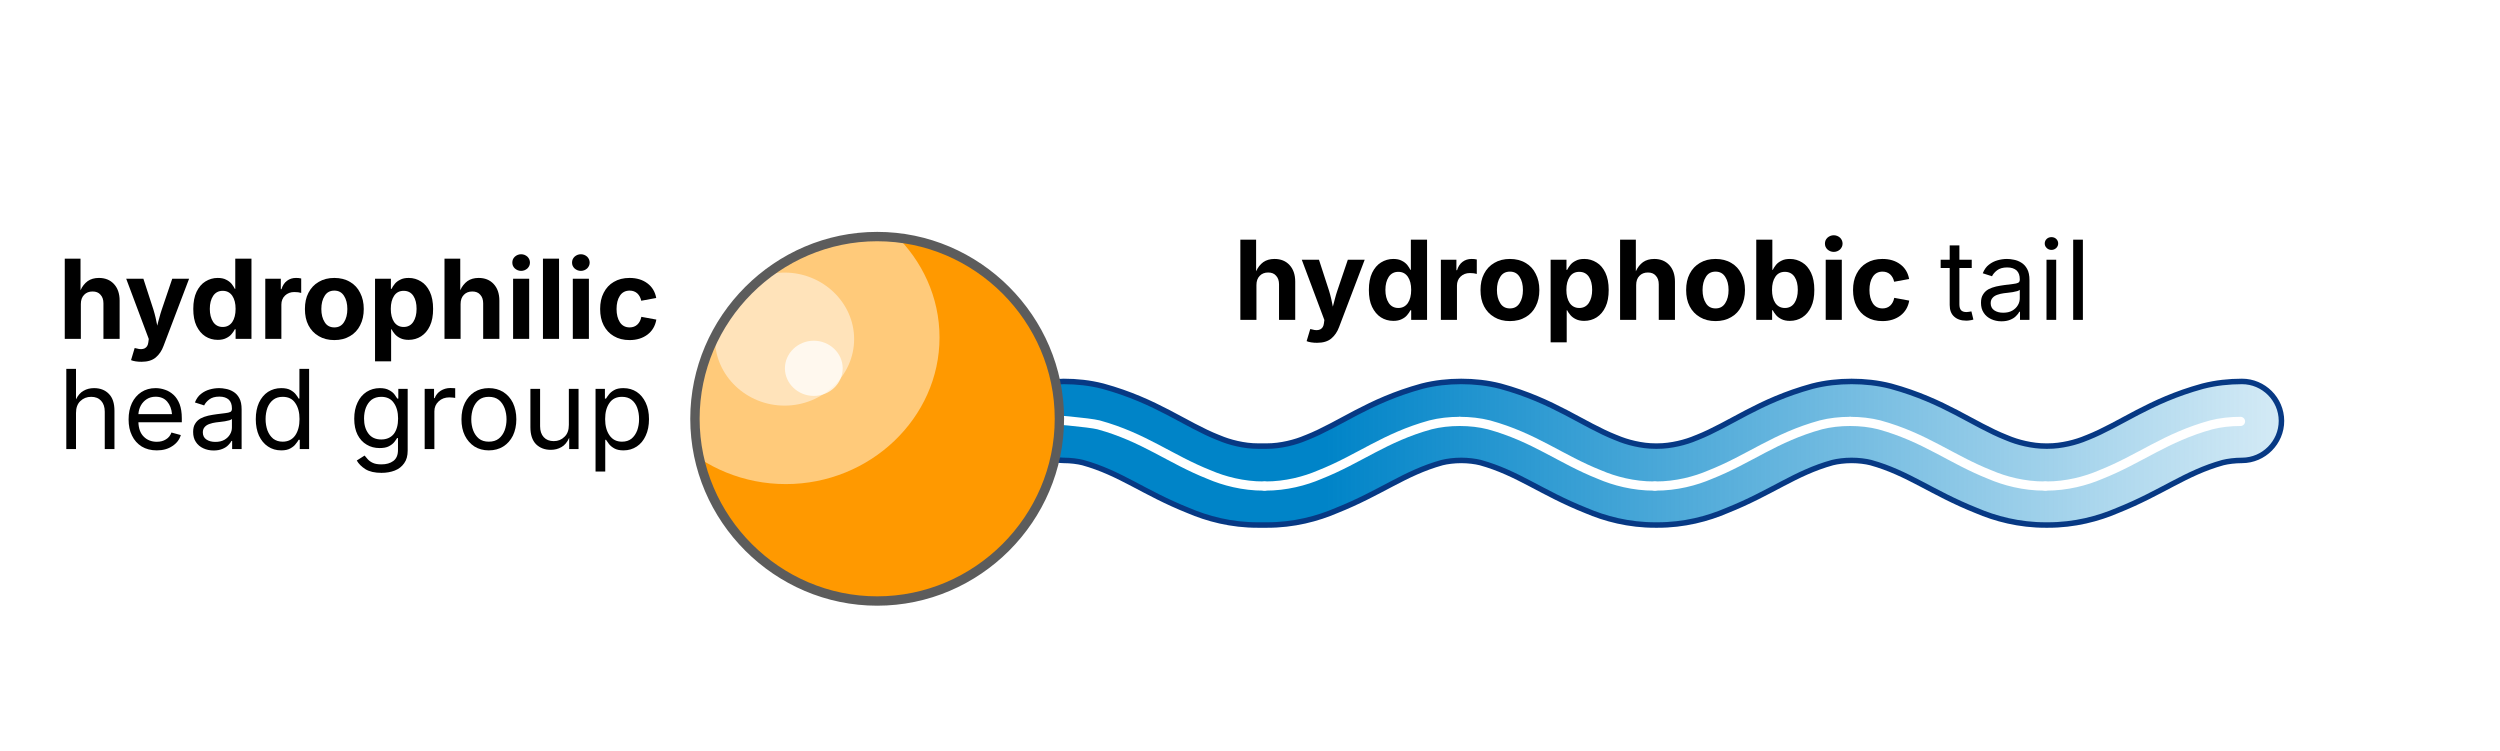 <?xml version="1.0" encoding="UTF-8" standalone="no"?>
<!DOCTYPE svg PUBLIC "-//W3C//DTD SVG 1.1//EN" "http://www.w3.org/Graphics/SVG/1.1/DTD/svg11.dtd">
<svg width="100%" height="100%" viewBox="0 0 386 116" version="1.1" xmlns="http://www.w3.org/2000/svg" xmlns:xlink="http://www.w3.org/1999/xlink" xml:space="preserve" xmlns:serif="http://www.serif.com/" style="fill-rule:evenodd;clip-rule:evenodd;stroke-linecap:round;">
    <g id="Layer-1" serif:id="Layer 1" transform="matrix(2.835,0,0,2.835,-150.722,-207.392)">
        <g transform="matrix(0.353,0,0,0.353,42.187,73.829)">
            <g transform="matrix(17,0,0,17,40.019,50.37)">
                <path d="M0.209,-0.316L0.209,-0L0.063,-0L0.063,-0.728L0.206,-0.728L0.206,-0.441C0.222,-0.477 0.244,-0.504 0.271,-0.524C0.298,-0.543 0.332,-0.553 0.373,-0.553C0.429,-0.553 0.475,-0.535 0.509,-0.498C0.543,-0.462 0.561,-0.411 0.561,-0.347L0.561,-0L0.414,-0L0.414,-0.322C0.414,-0.356 0.405,-0.382 0.387,-0.401C0.37,-0.421 0.346,-0.43 0.315,-0.43C0.284,-0.43 0.258,-0.42 0.239,-0.4C0.219,-0.38 0.209,-0.352 0.209,-0.316Z" style="fill-rule:nonzero;"/>
            </g>
            <g transform="matrix(17,0,0,17,50.312,50.37)">
                <path d="M0.059,0.193L0.092,0.083L0.11,0.087C0.14,0.096 0.164,0.095 0.183,0.086C0.202,0.076 0.213,0.058 0.216,0.031L0.22,0.001L0.015,-0.546L0.171,-0.546L0.263,-0.263C0.27,-0.239 0.277,-0.215 0.282,-0.192C0.287,-0.168 0.292,-0.144 0.297,-0.12C0.303,-0.145 0.309,-0.169 0.316,-0.192C0.322,-0.216 0.329,-0.239 0.337,-0.263L0.433,-0.546L0.586,-0.546L0.354,0.064C0.338,0.108 0.314,0.143 0.283,0.169C0.252,0.195 0.209,0.208 0.154,0.208C0.135,0.208 0.117,0.207 0.1,0.204C0.083,0.201 0.069,0.198 0.059,0.193Z" style="fill-rule:nonzero;"/>
            </g>
            <g transform="matrix(17,0,0,17,60.239,50.37)">
                <path d="M0.262,0.009C0.22,0.009 0.182,-0.002 0.149,-0.023C0.115,-0.045 0.089,-0.077 0.069,-0.118C0.049,-0.16 0.04,-0.211 0.04,-0.272C0.04,-0.334 0.05,-0.386 0.07,-0.428C0.09,-0.469 0.117,-0.501 0.15,-0.521C0.184,-0.542 0.221,-0.553 0.261,-0.553C0.292,-0.553 0.318,-0.548 0.338,-0.537C0.359,-0.527 0.375,-0.514 0.388,-0.499C0.4,-0.483 0.41,-0.468 0.417,-0.454L0.421,-0.454L0.421,-0.728L0.568,-0.728L0.568,-0L0.424,-0L0.424,-0.087L0.417,-0.087C0.41,-0.073 0.4,-0.058 0.387,-0.043C0.375,-0.028 0.358,-0.016 0.337,-0.006C0.317,0.004 0.292,0.009 0.262,0.009ZM0.307,-0.108C0.344,-0.108 0.373,-0.123 0.394,-0.153C0.414,-0.183 0.424,-0.223 0.424,-0.272C0.424,-0.322 0.414,-0.361 0.394,-0.391C0.373,-0.421 0.345,-0.436 0.307,-0.436C0.269,-0.436 0.24,-0.42 0.22,-0.39C0.2,-0.359 0.19,-0.32 0.19,-0.272C0.19,-0.224 0.2,-0.185 0.22,-0.154C0.24,-0.124 0.269,-0.108 0.307,-0.108Z" style="fill-rule:nonzero;"/>
            </g>
            <g transform="matrix(17,0,0,17,70.956,50.37)">
                <path d="M0.063,-0L0.063,-0.546L0.204,-0.546L0.204,-0.451L0.21,-0.451C0.22,-0.484 0.237,-0.51 0.26,-0.527C0.284,-0.545 0.311,-0.553 0.342,-0.553C0.358,-0.553 0.374,-0.552 0.389,-0.548L0.389,-0.417C0.383,-0.419 0.373,-0.421 0.361,-0.423C0.348,-0.424 0.336,-0.425 0.326,-0.425C0.292,-0.425 0.264,-0.414 0.242,-0.393C0.22,-0.372 0.209,-0.344 0.209,-0.311L0.209,-0L0.063,-0Z" style="fill-rule:nonzero;"/>
            </g>
            <g transform="matrix(17,0,0,17,77.463,50.37)">
                <path d="M0.307,0.011C0.252,0.011 0.205,-0.001 0.165,-0.025C0.125,-0.048 0.094,-0.081 0.072,-0.123C0.05,-0.165 0.04,-0.215 0.04,-0.271C0.04,-0.327 0.05,-0.376 0.072,-0.418C0.094,-0.461 0.125,-0.494 0.165,-0.517C0.205,-0.541 0.252,-0.553 0.307,-0.553C0.361,-0.553 0.409,-0.541 0.449,-0.517C0.489,-0.494 0.52,-0.461 0.541,-0.418C0.563,-0.376 0.574,-0.327 0.574,-0.271C0.574,-0.215 0.563,-0.165 0.541,-0.123C0.52,-0.081 0.489,-0.048 0.449,-0.025C0.409,-0.001 0.361,0.011 0.307,0.011ZM0.307,-0.104C0.346,-0.104 0.375,-0.12 0.395,-0.152C0.415,-0.183 0.425,-0.223 0.425,-0.271C0.425,-0.319 0.415,-0.359 0.395,-0.39C0.375,-0.422 0.346,-0.438 0.307,-0.438C0.268,-0.438 0.238,-0.422 0.219,-0.39C0.199,-0.359 0.189,-0.319 0.189,-0.271C0.189,-0.223 0.199,-0.183 0.219,-0.152C0.238,-0.12 0.268,-0.104 0.307,-0.104Z" style="fill-rule:nonzero;"/>
            </g>
            <g transform="matrix(17,0,0,17,87.889,50.37)">
                <path d="M0.063,0.204L0.063,-0.546L0.207,-0.546L0.207,-0.454L0.213,-0.454C0.22,-0.468 0.229,-0.483 0.242,-0.499C0.254,-0.514 0.271,-0.527 0.292,-0.537C0.312,-0.548 0.338,-0.553 0.369,-0.553C0.41,-0.553 0.446,-0.542 0.48,-0.521C0.514,-0.501 0.54,-0.469 0.56,-0.428C0.58,-0.386 0.59,-0.334 0.59,-0.272C0.59,-0.211 0.581,-0.16 0.561,-0.118C0.542,-0.077 0.515,-0.045 0.481,-0.023C0.448,-0.002 0.41,0.009 0.368,0.009C0.339,0.009 0.313,0.004 0.293,-0.006C0.272,-0.016 0.256,-0.028 0.243,-0.043C0.23,-0.058 0.22,-0.073 0.213,-0.087L0.209,-0.087L0.209,0.204L0.063,0.204ZM0.323,-0.108C0.361,-0.108 0.39,-0.124 0.41,-0.154C0.43,-0.185 0.44,-0.224 0.44,-0.272C0.44,-0.32 0.431,-0.359 0.411,-0.39C0.391,-0.42 0.362,-0.436 0.323,-0.436C0.285,-0.436 0.256,-0.421 0.236,-0.391C0.216,-0.361 0.206,-0.322 0.206,-0.272C0.206,-0.223 0.216,-0.183 0.236,-0.153C0.257,-0.123 0.286,-0.108 0.323,-0.108Z" style="fill-rule:nonzero;"/>
            </g>
            <g transform="matrix(17,0,0,17,98.606,50.37)">
                <path d="M0.209,-0.316L0.209,-0L0.063,-0L0.063,-0.728L0.206,-0.728L0.206,-0.441C0.222,-0.477 0.244,-0.504 0.271,-0.524C0.298,-0.543 0.332,-0.553 0.373,-0.553C0.429,-0.553 0.475,-0.535 0.509,-0.498C0.543,-0.462 0.561,-0.411 0.561,-0.347L0.561,-0L0.414,-0L0.414,-0.322C0.414,-0.356 0.405,-0.382 0.387,-0.401C0.37,-0.421 0.346,-0.43 0.315,-0.43C0.284,-0.43 0.258,-0.42 0.239,-0.4C0.219,-0.38 0.209,-0.352 0.209,-0.316Z" style="fill-rule:nonzero;"/>
            </g>
            <g transform="matrix(17,0,0,17,109.189,50.37)">
                <path d="M0.063,-0L0.063,-0.546L0.209,-0.546L0.209,-0L0.063,-0ZM0.136,-0.617C0.114,-0.617 0.095,-0.625 0.079,-0.639C0.063,-0.654 0.056,-0.672 0.056,-0.692C0.056,-0.713 0.063,-0.731 0.079,-0.746C0.095,-0.76 0.114,-0.768 0.136,-0.768C0.158,-0.768 0.177,-0.76 0.193,-0.746C0.208,-0.731 0.216,-0.713 0.216,-0.692C0.216,-0.672 0.208,-0.654 0.193,-0.639C0.177,-0.625 0.158,-0.617 0.136,-0.617Z" style="fill-rule:nonzero;"/>
            </g>
            <g transform="matrix(17,0,0,17,113.796,50.37)">
                <rect x="0.063" y="-0.728" width="0.146" height="0.728" style="fill-rule:nonzero;"/>
            </g>
            <g transform="matrix(17,0,0,17,118.403,50.37)">
                <path d="M0.063,-0L0.063,-0.546L0.209,-0.546L0.209,-0L0.063,-0ZM0.136,-0.617C0.114,-0.617 0.095,-0.625 0.079,-0.639C0.063,-0.654 0.056,-0.672 0.056,-0.692C0.056,-0.713 0.063,-0.731 0.079,-0.746C0.095,-0.76 0.114,-0.768 0.136,-0.768C0.158,-0.768 0.177,-0.76 0.193,-0.746C0.208,-0.731 0.216,-0.713 0.216,-0.692C0.216,-0.672 0.208,-0.654 0.193,-0.639C0.177,-0.625 0.158,-0.617 0.136,-0.617Z" style="fill-rule:nonzero;"/>
            </g>
            <g transform="matrix(17,0,0,17,123.01,50.37)">
                <path d="M0.307,0.011C0.252,0.011 0.204,-0.001 0.164,-0.025C0.124,-0.048 0.094,-0.081 0.072,-0.123C0.05,-0.165 0.04,-0.215 0.04,-0.271C0.04,-0.327 0.05,-0.376 0.072,-0.418C0.094,-0.461 0.124,-0.494 0.164,-0.517C0.204,-0.541 0.252,-0.553 0.307,-0.553C0.371,-0.553 0.425,-0.537 0.469,-0.504C0.512,-0.472 0.539,-0.427 0.549,-0.371L0.413,-0.346C0.407,-0.374 0.395,-0.396 0.377,-0.413C0.359,-0.429 0.336,-0.438 0.308,-0.438C0.269,-0.438 0.239,-0.422 0.219,-0.391C0.199,-0.361 0.189,-0.32 0.189,-0.271C0.189,-0.222 0.199,-0.182 0.219,-0.151C0.239,-0.12 0.269,-0.104 0.308,-0.104C0.336,-0.104 0.36,-0.113 0.378,-0.13C0.396,-0.147 0.408,-0.17 0.414,-0.2L0.55,-0.175C0.54,-0.117 0.513,-0.072 0.47,-0.039C0.426,-0.006 0.372,0.011 0.307,0.011Z" style="fill-rule:nonzero;"/>
            </g>
            <g transform="matrix(17,0,0,17,40.019,67.37)">
                <path d="M0.165,-0.327L0.165,-0L0.077,-0L0.077,-0.728L0.165,-0.728L0.165,-0.451C0.183,-0.488 0.206,-0.514 0.234,-0.529C0.261,-0.545 0.293,-0.553 0.329,-0.553C0.384,-0.553 0.429,-0.536 0.463,-0.501C0.497,-0.467 0.514,-0.416 0.514,-0.347L0.514,-0L0.426,-0L0.426,-0.339C0.426,-0.381 0.415,-0.414 0.393,-0.438C0.371,-0.462 0.341,-0.474 0.303,-0.474C0.263,-0.474 0.231,-0.461 0.204,-0.435C0.178,-0.41 0.165,-0.374 0.165,-0.327Z" style="fill-rule:nonzero;"/>
            </g>
            <g transform="matrix(17,0,0,17,50.071,67.37)">
                <path d="M0.307,0.012C0.254,0.012 0.208,0 0.17,-0.023C0.132,-0.047 0.102,-0.08 0.082,-0.122C0.061,-0.164 0.051,-0.213 0.051,-0.269C0.051,-0.325 0.061,-0.374 0.081,-0.417C0.101,-0.459 0.13,-0.493 0.167,-0.517C0.204,-0.541 0.247,-0.553 0.296,-0.553C0.325,-0.553 0.354,-0.548 0.382,-0.538C0.41,-0.529 0.436,-0.513 0.459,-0.492C0.482,-0.471 0.5,-0.443 0.514,-0.408C0.527,-0.373 0.534,-0.33 0.534,-0.28L0.534,-0.243L0.14,-0.243C0.142,-0.186 0.158,-0.142 0.189,-0.112C0.219,-0.082 0.259,-0.066 0.307,-0.066C0.339,-0.066 0.367,-0.073 0.39,-0.088C0.414,-0.102 0.43,-0.123 0.44,-0.15L0.525,-0.127C0.513,-0.086 0.487,-0.052 0.448,-0.027C0.41,-0.001 0.363,0.012 0.307,0.012ZM0.14,-0.317L0.445,-0.317C0.441,-0.364 0.426,-0.402 0.401,-0.431C0.376,-0.46 0.341,-0.475 0.296,-0.475C0.265,-0.475 0.238,-0.467 0.216,-0.453C0.193,-0.438 0.175,-0.419 0.162,-0.395C0.149,-0.371 0.142,-0.345 0.14,-0.317Z" style="fill-rule:nonzero;"/>
            </g>
            <g transform="matrix(17,0,0,17,60.148,67.37)">
                <path d="M0.23,0.013C0.195,0.013 0.164,0.006 0.136,-0.007C0.108,-0.02 0.085,-0.039 0.069,-0.064C0.052,-0.089 0.044,-0.119 0.044,-0.155C0.044,-0.187 0.05,-0.212 0.063,-0.231C0.075,-0.251 0.091,-0.266 0.112,-0.278C0.133,-0.289 0.156,-0.297 0.181,-0.303C0.206,-0.308 0.231,-0.313 0.256,-0.316C0.289,-0.32 0.315,-0.323 0.336,-0.326C0.356,-0.328 0.372,-0.332 0.382,-0.337C0.392,-0.343 0.396,-0.352 0.396,-0.366L0.396,-0.369C0.396,-0.403 0.387,-0.429 0.368,-0.448C0.348,-0.466 0.32,-0.476 0.282,-0.476C0.243,-0.476 0.212,-0.467 0.19,-0.45C0.168,-0.433 0.153,-0.415 0.144,-0.396L0.06,-0.423C0.074,-0.457 0.092,-0.483 0.116,-0.501C0.14,-0.52 0.166,-0.533 0.195,-0.541C0.223,-0.549 0.252,-0.553 0.28,-0.553C0.298,-0.553 0.319,-0.551 0.342,-0.546C0.365,-0.542 0.388,-0.533 0.409,-0.52C0.431,-0.507 0.449,-0.488 0.463,-0.462C0.477,-0.437 0.484,-0.403 0.484,-0.36L0.484,-0L0.398,-0L0.398,-0.074L0.392,-0.074C0.386,-0.062 0.376,-0.048 0.362,-0.035C0.349,-0.021 0.331,-0.01 0.309,-0.001C0.287,0.008 0.261,0.013 0.23,0.013ZM0.245,-0.065C0.278,-0.065 0.305,-0.071 0.328,-0.084C0.35,-0.097 0.367,-0.113 0.379,-0.134C0.391,-0.154 0.396,-0.175 0.396,-0.197L0.396,-0.273C0.393,-0.269 0.385,-0.265 0.373,-0.261C0.361,-0.258 0.347,-0.255 0.332,-0.252C0.316,-0.25 0.301,-0.248 0.287,-0.246C0.272,-0.244 0.261,-0.243 0.252,-0.242C0.231,-0.239 0.212,-0.235 0.193,-0.228C0.175,-0.222 0.16,-0.213 0.149,-0.2C0.138,-0.188 0.132,-0.172 0.132,-0.151C0.132,-0.123 0.143,-0.101 0.164,-0.087C0.186,-0.072 0.213,-0.065 0.245,-0.065Z" style="fill-rule:nonzero;"/>
            </g>
            <g transform="matrix(17,0,0,17,69.694,67.37)">
                <path d="M0.282,0.012C0.236,0.012 0.196,0 0.162,-0.023C0.127,-0.046 0.1,-0.079 0.08,-0.121C0.061,-0.163 0.051,-0.214 0.051,-0.271C0.051,-0.329 0.061,-0.379 0.08,-0.421C0.1,-0.463 0.127,-0.496 0.162,-0.519C0.197,-0.541 0.237,-0.553 0.282,-0.553C0.318,-0.553 0.346,-0.547 0.367,-0.535C0.388,-0.523 0.404,-0.51 0.415,-0.495C0.426,-0.481 0.435,-0.468 0.44,-0.458L0.447,-0.458L0.447,-0.728L0.535,-0.728L0.535,-0L0.45,-0L0.45,-0.084L0.44,-0.084C0.435,-0.074 0.426,-0.062 0.414,-0.047C0.403,-0.031 0.386,-0.018 0.365,-0.006C0.344,0.006 0.317,0.012 0.282,0.012ZM0.295,-0.067C0.344,-0.067 0.382,-0.086 0.409,-0.124C0.435,-0.162 0.448,-0.212 0.448,-0.272C0.448,-0.333 0.435,-0.381 0.409,-0.418C0.384,-0.456 0.345,-0.474 0.295,-0.474C0.26,-0.474 0.232,-0.465 0.209,-0.447C0.186,-0.429 0.169,-0.405 0.157,-0.375C0.146,-0.344 0.14,-0.31 0.14,-0.272C0.14,-0.234 0.146,-0.2 0.157,-0.169C0.169,-0.138 0.186,-0.113 0.209,-0.094C0.233,-0.076 0.261,-0.067 0.295,-0.067Z" style="fill-rule:nonzero;"/>
            </g>
            <g transform="matrix(17,0,0,17,84.884,67.37)">
                <path d="M0.298,0.216C0.238,0.216 0.189,0.205 0.153,0.183C0.117,0.16 0.091,0.134 0.074,0.104L0.145,0.059C0.153,0.069 0.163,0.081 0.174,0.093C0.186,0.106 0.201,0.117 0.221,0.126C0.241,0.135 0.266,0.139 0.298,0.139C0.342,0.139 0.378,0.129 0.406,0.108C0.434,0.087 0.448,0.054 0.448,0.009L0.448,-0.1L0.44,-0.1C0.434,-0.09 0.425,-0.077 0.414,-0.063C0.403,-0.049 0.386,-0.036 0.365,-0.025C0.344,-0.014 0.316,-0.009 0.281,-0.009C0.238,-0.009 0.198,-0.019 0.164,-0.04C0.129,-0.06 0.101,-0.091 0.081,-0.13C0.061,-0.17 0.051,-0.218 0.051,-0.275C0.051,-0.332 0.061,-0.381 0.081,-0.422C0.1,-0.464 0.128,-0.496 0.163,-0.519C0.198,-0.541 0.238,-0.553 0.283,-0.553C0.318,-0.553 0.346,-0.547 0.367,-0.535C0.388,-0.524 0.405,-0.511 0.416,-0.496C0.427,-0.481 0.436,-0.468 0.442,-0.458L0.451,-0.458L0.451,-0.546L0.536,-0.546L0.536,0.014C0.536,0.061 0.526,0.099 0.504,0.129C0.483,0.159 0.455,0.181 0.419,0.195C0.383,0.209 0.343,0.216 0.298,0.216ZM0.296,-0.087C0.345,-0.087 0.383,-0.104 0.41,-0.137C0.436,-0.171 0.449,-0.218 0.449,-0.277C0.449,-0.335 0.436,-0.383 0.41,-0.419C0.385,-0.456 0.346,-0.474 0.296,-0.474C0.261,-0.474 0.233,-0.465 0.209,-0.448C0.186,-0.43 0.169,-0.406 0.157,-0.376C0.146,-0.347 0.14,-0.314 0.14,-0.277C0.14,-0.221 0.153,-0.176 0.18,-0.14C0.206,-0.105 0.245,-0.087 0.296,-0.087Z" style="fill-rule:nonzero;"/>
            </g>
            <g transform="matrix(17,0,0,17,95.31,67.37)">
                <path d="M0.077,-0L0.077,-0.546L0.162,-0.546L0.162,-0.462L0.168,-0.462C0.178,-0.49 0.196,-0.512 0.222,-0.529C0.248,-0.545 0.277,-0.554 0.31,-0.554C0.316,-0.554 0.324,-0.554 0.333,-0.553C0.342,-0.553 0.349,-0.553 0.354,-0.552L0.354,-0.464C0.351,-0.465 0.345,-0.465 0.334,-0.467C0.324,-0.468 0.313,-0.469 0.301,-0.469C0.262,-0.469 0.229,-0.457 0.204,-0.433C0.178,-0.409 0.165,-0.379 0.165,-0.342L0.165,-0L0.077,-0Z" style="fill-rule:nonzero;"/>
            </g>
            <g transform="matrix(17,0,0,17,101.428,67.37)">
                <path d="M0.299,0.012C0.25,0.012 0.206,0 0.169,-0.023C0.132,-0.047 0.103,-0.08 0.082,-0.122C0.061,-0.164 0.051,-0.214 0.051,-0.27C0.051,-0.326 0.061,-0.376 0.082,-0.419C0.103,-0.461 0.132,-0.494 0.169,-0.518C0.206,-0.541 0.25,-0.553 0.299,-0.553C0.349,-0.553 0.393,-0.541 0.43,-0.518C0.468,-0.494 0.497,-0.461 0.518,-0.419C0.538,-0.376 0.549,-0.326 0.549,-0.27C0.549,-0.214 0.538,-0.164 0.518,-0.122C0.497,-0.08 0.468,-0.047 0.43,-0.023C0.393,0 0.349,0.012 0.299,0.012ZM0.299,-0.067C0.336,-0.067 0.366,-0.076 0.39,-0.095C0.414,-0.114 0.431,-0.139 0.443,-0.17C0.454,-0.2 0.46,-0.234 0.46,-0.27C0.46,-0.306 0.454,-0.339 0.443,-0.37C0.431,-0.401 0.414,-0.427 0.39,-0.446C0.366,-0.465 0.336,-0.474 0.299,-0.474C0.263,-0.474 0.233,-0.465 0.209,-0.446C0.186,-0.427 0.169,-0.402 0.157,-0.371C0.146,-0.34 0.14,-0.306 0.14,-0.27C0.14,-0.234 0.146,-0.2 0.157,-0.17C0.169,-0.139 0.186,-0.114 0.209,-0.095C0.233,-0.076 0.263,-0.067 0.299,-0.067Z" style="fill-rule:nonzero;"/>
            </g>
            <g transform="matrix(17,0,0,17,111.621,67.37)">
                <path d="M0.262,0.007C0.207,0.007 0.163,-0.01 0.128,-0.044C0.094,-0.079 0.077,-0.13 0.077,-0.199L0.077,-0.546L0.165,-0.546L0.165,-0.207C0.165,-0.165 0.176,-0.132 0.198,-0.108C0.22,-0.084 0.25,-0.072 0.289,-0.072C0.328,-0.072 0.36,-0.085 0.386,-0.111C0.413,-0.136 0.426,-0.172 0.426,-0.219L0.426,-0.546L0.514,-0.546L0.514,-0L0.429,-0L0.429,-0.102C0.411,-0.062 0.388,-0.034 0.359,-0.018C0.33,-0.001 0.298,0.007 0.262,0.007Z" style="fill-rule:nonzero;"/>
            </g>
            <g transform="matrix(17,0,0,17,121.673,67.37)">
                <path d="M0.077,0.204L0.077,-0.546L0.162,-0.546L0.162,-0.458L0.172,-0.458C0.178,-0.468 0.187,-0.481 0.198,-0.495C0.209,-0.51 0.225,-0.523 0.246,-0.535C0.266,-0.547 0.295,-0.553 0.33,-0.553C0.376,-0.553 0.416,-0.541 0.45,-0.519C0.485,-0.496 0.512,-0.463 0.532,-0.421C0.552,-0.379 0.562,-0.329 0.562,-0.271C0.562,-0.214 0.552,-0.163 0.532,-0.121C0.513,-0.079 0.486,-0.046 0.451,-0.023C0.416,0 0.376,0.012 0.331,0.012C0.296,0.012 0.268,0.006 0.247,-0.006C0.226,-0.018 0.21,-0.031 0.198,-0.047C0.187,-0.062 0.178,-0.074 0.172,-0.084L0.165,-0.084L0.165,0.204L0.077,0.204ZM0.317,-0.067C0.352,-0.067 0.38,-0.076 0.403,-0.094C0.426,-0.113 0.443,-0.138 0.455,-0.169C0.466,-0.2 0.472,-0.234 0.472,-0.272C0.472,-0.31 0.466,-0.344 0.455,-0.375C0.444,-0.405 0.427,-0.429 0.404,-0.447C0.381,-0.465 0.352,-0.474 0.317,-0.474C0.267,-0.474 0.229,-0.456 0.203,-0.418C0.177,-0.381 0.164,-0.333 0.164,-0.272C0.164,-0.212 0.177,-0.162 0.204,-0.124C0.23,-0.086 0.268,-0.067 0.317,-0.067Z" style="fill-rule:nonzero;"/>
            </g>
        </g>
        <g transform="matrix(0.353,0,0,0.353,106.212,72.795)">
            <g transform="matrix(17,0,0,17,40.019,50.37)">
                <path d="M0.209,-0.316L0.209,-0L0.063,-0L0.063,-0.728L0.206,-0.728L0.206,-0.441C0.222,-0.477 0.244,-0.504 0.271,-0.524C0.298,-0.543 0.332,-0.553 0.373,-0.553C0.429,-0.553 0.475,-0.535 0.509,-0.498C0.543,-0.462 0.561,-0.411 0.561,-0.347L0.561,-0L0.414,-0L0.414,-0.322C0.414,-0.356 0.405,-0.382 0.387,-0.401C0.37,-0.421 0.346,-0.43 0.315,-0.43C0.284,-0.43 0.258,-0.42 0.239,-0.4C0.219,-0.38 0.209,-0.352 0.209,-0.316Z" style="fill-rule:nonzero;"/>
            </g>
            <g transform="matrix(17,0,0,17,50.312,50.37)">
                <path d="M0.059,0.193L0.092,0.083L0.11,0.087C0.14,0.096 0.164,0.095 0.183,0.086C0.202,0.076 0.213,0.058 0.216,0.031L0.22,0.001L0.015,-0.546L0.171,-0.546L0.263,-0.263C0.27,-0.239 0.277,-0.215 0.282,-0.192C0.287,-0.168 0.292,-0.144 0.297,-0.12C0.303,-0.145 0.309,-0.169 0.316,-0.192C0.322,-0.216 0.329,-0.239 0.337,-0.263L0.433,-0.546L0.586,-0.546L0.354,0.064C0.338,0.108 0.314,0.143 0.283,0.169C0.252,0.195 0.209,0.208 0.154,0.208C0.135,0.208 0.117,0.207 0.1,0.204C0.083,0.201 0.069,0.198 0.059,0.193Z" style="fill-rule:nonzero;"/>
            </g>
            <g transform="matrix(17,0,0,17,60.239,50.37)">
                <path d="M0.262,0.009C0.22,0.009 0.182,-0.002 0.149,-0.023C0.115,-0.045 0.089,-0.077 0.069,-0.118C0.049,-0.16 0.04,-0.211 0.04,-0.272C0.04,-0.334 0.05,-0.386 0.07,-0.428C0.09,-0.469 0.117,-0.501 0.15,-0.521C0.184,-0.542 0.221,-0.553 0.261,-0.553C0.292,-0.553 0.318,-0.548 0.338,-0.537C0.359,-0.527 0.375,-0.514 0.388,-0.499C0.4,-0.483 0.41,-0.468 0.417,-0.454L0.421,-0.454L0.421,-0.728L0.568,-0.728L0.568,-0L0.424,-0L0.424,-0.087L0.417,-0.087C0.41,-0.073 0.4,-0.058 0.387,-0.043C0.375,-0.028 0.358,-0.016 0.337,-0.006C0.317,0.004 0.292,0.009 0.262,0.009ZM0.307,-0.108C0.344,-0.108 0.373,-0.123 0.394,-0.153C0.414,-0.183 0.424,-0.223 0.424,-0.272C0.424,-0.322 0.414,-0.361 0.394,-0.391C0.373,-0.421 0.345,-0.436 0.307,-0.436C0.269,-0.436 0.24,-0.42 0.22,-0.39C0.2,-0.359 0.19,-0.32 0.19,-0.272C0.19,-0.224 0.2,-0.185 0.22,-0.154C0.24,-0.124 0.269,-0.108 0.307,-0.108Z" style="fill-rule:nonzero;"/>
            </g>
            <g transform="matrix(17,0,0,17,70.956,50.37)">
                <path d="M0.063,-0L0.063,-0.546L0.204,-0.546L0.204,-0.451L0.21,-0.451C0.22,-0.484 0.237,-0.51 0.26,-0.527C0.284,-0.545 0.311,-0.553 0.342,-0.553C0.358,-0.553 0.374,-0.552 0.389,-0.548L0.389,-0.417C0.383,-0.419 0.373,-0.421 0.361,-0.423C0.348,-0.424 0.336,-0.425 0.326,-0.425C0.292,-0.425 0.264,-0.414 0.242,-0.393C0.22,-0.372 0.209,-0.344 0.209,-0.311L0.209,-0L0.063,-0Z" style="fill-rule:nonzero;"/>
            </g>
            <g transform="matrix(17,0,0,17,77.463,50.37)">
                <path d="M0.307,0.011C0.252,0.011 0.205,-0.001 0.165,-0.025C0.125,-0.048 0.094,-0.081 0.072,-0.123C0.05,-0.165 0.04,-0.215 0.04,-0.271C0.04,-0.327 0.05,-0.376 0.072,-0.418C0.094,-0.461 0.125,-0.494 0.165,-0.517C0.205,-0.541 0.252,-0.553 0.307,-0.553C0.361,-0.553 0.409,-0.541 0.449,-0.517C0.489,-0.494 0.52,-0.461 0.541,-0.418C0.563,-0.376 0.574,-0.327 0.574,-0.271C0.574,-0.215 0.563,-0.165 0.541,-0.123C0.52,-0.081 0.489,-0.048 0.449,-0.025C0.409,-0.001 0.361,0.011 0.307,0.011ZM0.307,-0.104C0.346,-0.104 0.375,-0.12 0.395,-0.152C0.415,-0.183 0.425,-0.223 0.425,-0.271C0.425,-0.319 0.415,-0.359 0.395,-0.39C0.375,-0.422 0.346,-0.438 0.307,-0.438C0.268,-0.438 0.238,-0.422 0.219,-0.39C0.199,-0.359 0.189,-0.319 0.189,-0.271C0.189,-0.223 0.199,-0.183 0.219,-0.152C0.238,-0.12 0.268,-0.104 0.307,-0.104Z" style="fill-rule:nonzero;"/>
            </g>
            <g transform="matrix(17,0,0,17,87.889,50.37)">
                <path d="M0.063,0.204L0.063,-0.546L0.207,-0.546L0.207,-0.454L0.213,-0.454C0.22,-0.468 0.229,-0.483 0.242,-0.499C0.254,-0.514 0.271,-0.527 0.292,-0.537C0.312,-0.548 0.338,-0.553 0.369,-0.553C0.41,-0.553 0.446,-0.542 0.48,-0.521C0.514,-0.501 0.54,-0.469 0.56,-0.428C0.58,-0.386 0.59,-0.334 0.59,-0.272C0.59,-0.211 0.581,-0.16 0.561,-0.118C0.542,-0.077 0.515,-0.045 0.481,-0.023C0.448,-0.002 0.41,0.009 0.368,0.009C0.339,0.009 0.313,0.004 0.293,-0.006C0.272,-0.016 0.256,-0.028 0.243,-0.043C0.23,-0.058 0.22,-0.073 0.213,-0.087L0.209,-0.087L0.209,0.204L0.063,0.204ZM0.323,-0.108C0.361,-0.108 0.39,-0.124 0.41,-0.154C0.43,-0.185 0.44,-0.224 0.44,-0.272C0.44,-0.32 0.431,-0.359 0.411,-0.39C0.391,-0.42 0.362,-0.436 0.323,-0.436C0.285,-0.436 0.256,-0.421 0.236,-0.391C0.216,-0.361 0.206,-0.322 0.206,-0.272C0.206,-0.223 0.216,-0.183 0.236,-0.153C0.257,-0.123 0.286,-0.108 0.323,-0.108Z" style="fill-rule:nonzero;"/>
            </g>
            <g transform="matrix(17,0,0,17,98.606,50.37)">
                <path d="M0.209,-0.316L0.209,-0L0.063,-0L0.063,-0.728L0.206,-0.728L0.206,-0.441C0.222,-0.477 0.244,-0.504 0.271,-0.524C0.298,-0.543 0.332,-0.553 0.373,-0.553C0.429,-0.553 0.475,-0.535 0.509,-0.498C0.543,-0.462 0.561,-0.411 0.561,-0.347L0.561,-0L0.414,-0L0.414,-0.322C0.414,-0.356 0.405,-0.382 0.387,-0.401C0.37,-0.421 0.346,-0.43 0.315,-0.43C0.284,-0.43 0.258,-0.42 0.239,-0.4C0.219,-0.38 0.209,-0.352 0.209,-0.316Z" style="fill-rule:nonzero;"/>
            </g>
            <g transform="matrix(17,0,0,17,109.189,50.37)">
                <path d="M0.307,0.011C0.252,0.011 0.205,-0.001 0.165,-0.025C0.125,-0.048 0.094,-0.081 0.072,-0.123C0.05,-0.165 0.04,-0.215 0.04,-0.271C0.04,-0.327 0.05,-0.376 0.072,-0.418C0.094,-0.461 0.125,-0.494 0.165,-0.517C0.205,-0.541 0.252,-0.553 0.307,-0.553C0.361,-0.553 0.409,-0.541 0.449,-0.517C0.489,-0.494 0.52,-0.461 0.541,-0.418C0.563,-0.376 0.574,-0.327 0.574,-0.271C0.574,-0.215 0.563,-0.165 0.541,-0.123C0.52,-0.081 0.489,-0.048 0.449,-0.025C0.409,-0.001 0.361,0.011 0.307,0.011ZM0.307,-0.104C0.346,-0.104 0.375,-0.12 0.395,-0.152C0.415,-0.183 0.425,-0.223 0.425,-0.271C0.425,-0.319 0.415,-0.359 0.395,-0.39C0.375,-0.422 0.346,-0.438 0.307,-0.438C0.268,-0.438 0.238,-0.422 0.219,-0.39C0.199,-0.359 0.189,-0.319 0.189,-0.271C0.189,-0.223 0.199,-0.183 0.219,-0.152C0.238,-0.12 0.268,-0.104 0.307,-0.104Z" style="fill-rule:nonzero;"/>
            </g>
            <g transform="matrix(17,0,0,17,119.615,50.37)">
                <path d="M0.368,0.009C0.339,0.009 0.313,0.004 0.293,-0.006C0.272,-0.016 0.256,-0.028 0.243,-0.043C0.23,-0.058 0.22,-0.073 0.213,-0.087L0.207,-0.087L0.207,-0L0.063,-0L0.063,-0.728L0.209,-0.728L0.209,-0.454L0.213,-0.454C0.22,-0.468 0.229,-0.483 0.242,-0.499C0.254,-0.514 0.271,-0.527 0.292,-0.537C0.312,-0.548 0.338,-0.553 0.369,-0.553C0.41,-0.553 0.446,-0.542 0.48,-0.521C0.514,-0.501 0.54,-0.469 0.56,-0.428C0.58,-0.386 0.59,-0.334 0.59,-0.272C0.59,-0.211 0.581,-0.16 0.561,-0.118C0.542,-0.077 0.515,-0.045 0.481,-0.023C0.448,-0.002 0.41,0.009 0.368,0.009ZM0.323,-0.108C0.361,-0.108 0.39,-0.124 0.41,-0.154C0.43,-0.185 0.44,-0.224 0.44,-0.272C0.44,-0.32 0.431,-0.359 0.411,-0.39C0.391,-0.42 0.362,-0.436 0.323,-0.436C0.285,-0.436 0.256,-0.421 0.236,-0.391C0.216,-0.361 0.206,-0.322 0.206,-0.272C0.206,-0.223 0.216,-0.183 0.236,-0.153C0.257,-0.123 0.286,-0.108 0.323,-0.108Z" style="fill-rule:nonzero;"/>
            </g>
            <g transform="matrix(17,0,0,17,130.331,50.37)">
                <path d="M0.063,-0L0.063,-0.546L0.209,-0.546L0.209,-0L0.063,-0ZM0.136,-0.617C0.114,-0.617 0.095,-0.625 0.079,-0.639C0.063,-0.654 0.056,-0.672 0.056,-0.692C0.056,-0.713 0.063,-0.731 0.079,-0.746C0.095,-0.76 0.114,-0.768 0.136,-0.768C0.158,-0.768 0.177,-0.76 0.193,-0.746C0.208,-0.731 0.216,-0.713 0.216,-0.692C0.216,-0.672 0.208,-0.654 0.193,-0.639C0.177,-0.625 0.158,-0.617 0.136,-0.617Z" style="fill-rule:nonzero;"/>
            </g>
            <g transform="matrix(17,0,0,17,134.938,50.37)">
                <path d="M0.307,0.011C0.252,0.011 0.204,-0.001 0.164,-0.025C0.124,-0.048 0.094,-0.081 0.072,-0.123C0.05,-0.165 0.04,-0.215 0.04,-0.271C0.04,-0.327 0.05,-0.376 0.072,-0.418C0.094,-0.461 0.124,-0.494 0.164,-0.517C0.204,-0.541 0.252,-0.553 0.307,-0.553C0.371,-0.553 0.425,-0.537 0.469,-0.504C0.512,-0.472 0.539,-0.427 0.549,-0.371L0.413,-0.346C0.407,-0.374 0.395,-0.396 0.377,-0.413C0.359,-0.429 0.336,-0.438 0.308,-0.438C0.269,-0.438 0.239,-0.422 0.219,-0.391C0.199,-0.361 0.189,-0.32 0.189,-0.271C0.189,-0.222 0.199,-0.182 0.219,-0.151C0.239,-0.12 0.269,-0.104 0.308,-0.104C0.336,-0.104 0.36,-0.113 0.378,-0.13C0.396,-0.147 0.408,-0.17 0.414,-0.2L0.55,-0.175C0.54,-0.117 0.513,-0.072 0.47,-0.039C0.426,-0.006 0.372,0.011 0.307,0.011Z" style="fill-rule:nonzero;"/>
            </g>
            <g transform="matrix(17,0,0,17,148.966,50.37)">
                <path d="M0.292,-0.546L0.292,-0.471L0.18,-0.471L0.18,-0.142C0.18,-0.117 0.185,-0.099 0.195,-0.088C0.205,-0.077 0.221,-0.071 0.244,-0.071C0.25,-0.071 0.257,-0.072 0.265,-0.073C0.274,-0.075 0.282,-0.076 0.289,-0.077L0.307,-0.003C0.298,0 0.288,0.003 0.276,0.004C0.265,0.006 0.253,0.007 0.242,0.007C0.194,0.007 0.158,-0.006 0.131,-0.031C0.105,-0.055 0.092,-0.09 0.092,-0.135L0.092,-0.471L0.01,-0.471L0.01,-0.546L0.092,-0.546L0.092,-0.676L0.18,-0.676L0.18,-0.546L0.292,-0.546Z" style="fill-rule:nonzero;"/>
            </g>
            <g transform="matrix(17,0,0,17,154.611,50.37)">
                <path d="M0.23,0.013C0.195,0.013 0.164,0.006 0.136,-0.007C0.108,-0.02 0.085,-0.039 0.069,-0.064C0.052,-0.089 0.044,-0.119 0.044,-0.155C0.044,-0.187 0.05,-0.212 0.063,-0.231C0.075,-0.251 0.091,-0.266 0.112,-0.278C0.133,-0.289 0.156,-0.297 0.181,-0.303C0.206,-0.308 0.231,-0.313 0.256,-0.316C0.289,-0.32 0.315,-0.323 0.336,-0.326C0.356,-0.328 0.372,-0.332 0.382,-0.337C0.392,-0.343 0.396,-0.352 0.396,-0.366L0.396,-0.369C0.396,-0.403 0.387,-0.429 0.368,-0.448C0.348,-0.466 0.32,-0.476 0.282,-0.476C0.243,-0.476 0.212,-0.467 0.19,-0.45C0.168,-0.433 0.153,-0.415 0.144,-0.396L0.06,-0.423C0.074,-0.457 0.092,-0.483 0.116,-0.501C0.14,-0.52 0.166,-0.533 0.195,-0.541C0.223,-0.549 0.252,-0.553 0.28,-0.553C0.298,-0.553 0.319,-0.551 0.342,-0.546C0.365,-0.542 0.388,-0.533 0.409,-0.52C0.431,-0.507 0.449,-0.488 0.463,-0.462C0.477,-0.437 0.484,-0.403 0.484,-0.36L0.484,-0L0.398,-0L0.398,-0.074L0.392,-0.074C0.386,-0.062 0.376,-0.048 0.362,-0.035C0.349,-0.021 0.331,-0.01 0.309,-0.001C0.287,0.008 0.261,0.013 0.23,0.013ZM0.245,-0.065C0.278,-0.065 0.305,-0.071 0.328,-0.084C0.35,-0.097 0.367,-0.113 0.379,-0.134C0.391,-0.154 0.396,-0.175 0.396,-0.197L0.396,-0.273C0.393,-0.269 0.385,-0.265 0.373,-0.261C0.361,-0.258 0.347,-0.255 0.332,-0.252C0.316,-0.25 0.301,-0.248 0.287,-0.246C0.272,-0.244 0.261,-0.243 0.252,-0.242C0.231,-0.239 0.212,-0.235 0.193,-0.228C0.175,-0.222 0.16,-0.213 0.149,-0.2C0.138,-0.188 0.132,-0.172 0.132,-0.151C0.132,-0.123 0.143,-0.101 0.164,-0.087C0.186,-0.072 0.213,-0.065 0.245,-0.065Z" style="fill-rule:nonzero;"/>
            </g>
            <g transform="matrix(17,0,0,17,164.157,50.37)">
                <path d="M0.077,-0L0.077,-0.546L0.165,-0.546L0.165,-0L0.077,-0ZM0.122,-0.635C0.105,-0.635 0.091,-0.641 0.079,-0.652C0.067,-0.664 0.061,-0.677 0.061,-0.693C0.061,-0.71 0.067,-0.723 0.079,-0.735C0.091,-0.746 0.105,-0.751 0.122,-0.751C0.139,-0.751 0.153,-0.746 0.165,-0.735C0.177,-0.723 0.183,-0.71 0.183,-0.693C0.183,-0.677 0.177,-0.664 0.165,-0.652C0.153,-0.641 0.139,-0.635 0.122,-0.635Z" style="fill-rule:nonzero;"/>
            </g>
            <g transform="matrix(17,0,0,17,168.274,50.37)">
                <rect x="0.077" y="-0.728" width="0.088" height="0.728" style="fill-rule:nonzero;"/>
            </g>
        </g>
        <path id="path2318" d="M111.098,93.928C111.097,93.928 111.095,93.928 111.094,93.928C109.916,93.928 108.946,94.896 108.944,96.074C108.944,96.076 108.944,96.077 108.944,96.079C108.944,97.257 109.912,98.227 111.09,98.229C111.477,98.229 111.863,98.28 112.137,98.348C114.184,98.918 115.449,99.986 117.883,100.957C118.91,101.398 120.21,101.755 121.696,101.748L122.145,101.748C123.63,101.755 124.929,101.398 125.956,100.957C128.39,99.986 129.657,98.918 131.704,98.348C131.975,98.28 132.359,98.23 132.743,98.229C133.128,98.229 133.514,98.28 133.788,98.348C135.835,98.918 137.102,99.986 139.536,100.957C140.562,101.398 141.861,101.755 143.346,101.748L143.407,101.748C144.892,101.755 146.193,101.398 147.219,100.957C149.653,99.985 150.918,98.918 152.965,98.348C153.236,98.28 153.621,98.23 154.004,98.229C154.391,98.229 154.775,98.279 155.049,98.348C157.096,98.918 158.362,99.986 160.797,100.957C161.824,101.398 163.123,101.755 164.608,101.748L164.668,101.748C166.153,101.755 167.454,101.398 168.481,100.957C170.915,99.985 172.18,98.918 174.227,98.348C174.499,98.28 174.888,98.229 175.274,98.229C176.453,98.226 177.421,97.253 177.418,96.074C177.416,94.895 176.445,93.926 175.266,93.928C174.553,93.929 173.843,94.005 173.149,94.182L173.129,94.188L173.108,94.193C170.208,94.992 168.66,96.267 166.852,96.983L166.823,96.994L166.791,97.006C166.254,97.238 165.435,97.453 164.688,97.449L164.588,97.449C163.842,97.453 163.022,97.239 162.486,97.008L162.455,96.994L162.424,96.983C160.615,96.267 159.068,94.992 156.168,94.193L156.149,94.188L156.127,94.182C155.434,94.005 154.724,93.929 154.01,93.928L154.004,93.928C153.291,93.929 152.581,94.005 151.887,94.182L151.865,94.188L151.846,94.193C148.946,94.992 147.398,96.267 145.59,96.983L145.559,96.994L145.529,97.006C144.992,97.238 144.173,97.453 143.426,97.449L143.326,97.449C142.579,97.453 141.76,97.238 141.222,97.006L141.193,96.994L141.162,96.983C139.354,96.267 137.806,94.992 134.906,94.193L134.885,94.188L134.865,94.182C134.171,94.005 133.461,93.929 132.748,93.928L132.742,93.928C132.028,93.929 131.319,94.005 130.625,94.182L130.603,94.188L130.584,94.193C127.684,94.992 126.136,96.267 124.328,96.983L124.297,96.994L124.267,97.006C123.73,97.238 122.91,97.453 122.164,97.449L121.675,97.449C120.928,97.453 120.107,97.238 119.57,97.006L119.541,96.994L119.509,96.983C117.701,96.267 116.153,94.992 113.254,94.193L113.234,94.188L113.213,94.182C112.519,94.005 111.811,93.929 111.097,93.928L111.098,93.928Z" style="fill:url(#_Linear1);fill-rule:nonzero;stroke:rgb(7,57,132);stroke-width:0.3px;"/>
        <g id="g983" transform="matrix(1,0,0,1,2.333,0.705)">
            <g style="filter:url(#_Effect2);">
                <g>
                    <g>
                        <path id="path971" d="M151.592,95.4C152.146,95.4 152.698,95.463 153.182,95.587C155.671,96.272 157.073,97.454 159.219,98.302C160.001,98.64 161.065,98.925 162.183,98.92L162.223,98.92" style="fill:none;fill-rule:nonzero;stroke:white;stroke-width:0.5px;"/>
                        <path id="path973" d="M151.592,95.4C151.039,95.4 150.486,95.463 150.002,95.587C147.512,96.272 146.111,97.454 143.965,98.302C143.183,98.64 142.119,98.925 141.001,98.92L140.961,98.92" style="fill:none;fill-rule:nonzero;stroke:white;stroke-width:0.5px;"/>
                        <path id="path975" d="M130.33,95.4C130.883,95.4 131.436,95.463 131.92,95.587C134.41,96.272 135.812,97.454 137.957,98.302C138.74,98.64 139.803,98.925 140.921,98.92L140.961,98.92" style="fill:none;fill-rule:nonzero;stroke:white;stroke-width:0.5px;"/>
                        <path id="path977" d="M107.374,95.257C107.928,95.258 110.175,95.463 110.659,95.587C113.147,96.272 114.55,97.454 116.695,98.302C117.478,98.64 118.541,98.925 119.66,98.92L119.7,98.92" style="fill:none;fill-rule:nonzero;stroke:white;stroke-width:0.5px;"/>
                        <path id="path979" d="M130.33,95.4C129.777,95.4 129.224,95.463 128.74,95.587C126.251,96.272 124.849,97.454 122.703,98.302C121.921,98.64 120.857,98.925 119.739,98.92L119.7,98.92" style="fill:none;fill-rule:nonzero;stroke:white;stroke-width:0.5px;"/>
                        <path id="path981" d="M172.854,95.4C172.301,95.4 171.747,95.463 171.264,95.587C168.774,96.272 167.373,97.454 165.227,98.302C164.445,98.64 163.381,98.925 162.263,98.92L162.223,98.92" style="fill:none;fill-rule:nonzero;stroke:white;stroke-width:0.5px;"/>
                    </g>
                </g>
            </g>
        </g>
        <path id="circle3496" d="M110.862,95.962L110.862,95.962C110.862,101.407 106.382,105.887 100.938,105.887L100.938,105.887C95.494,105.887 91.013,101.407 91.013,95.962L91.013,95.962C91.013,90.518 95.494,86.038 100.938,86.038L100.938,86.038C106.382,86.038 110.862,90.518 110.862,95.962Z" style="fill:rgb(255,153,0);fill-rule:nonzero;"/>
        <g id="circle3498" transform="matrix(0.435,0,0,0.416,50.407,36.567)">
            <g style="filter:url(#_Effect3);">
                <clipPath id="_clip4">
                    <ellipse cx="116.091" cy="142.893" rx="22.801" ry="23.876"/>
                </clipPath>
                <g clip-path="url(#_clip4)">
                    <path d="M113.277,132.344C113.277,137.122 109.346,141.053 104.568,141.053C99.79,141.053 95.859,137.122 95.859,132.344C95.859,127.566 99.79,123.635 104.568,123.635C109.346,123.635 113.277,127.566 113.277,132.344Z" style="fill:white;fill-opacity:0.48;fill-rule:nonzero;"/>
                </g>
            </g>
        </g>
        <g id="circle3500" transform="matrix(0.811,0,0,0.775,12.178,-8.684)">
            <g style="filter:url(#_Effect5);">
                <path d="M107.129,131.481C107.129,132.545 106.253,133.42 105.189,133.42C105.189,133.42 105.189,133.42 105.189,133.42C104.125,133.42 103.249,132.545 103.249,131.481L103.249,131.481C103.249,130.416 104.125,129.541 105.189,129.541C105.189,129.541 105.189,129.541 105.189,129.541C106.253,129.541 107.129,130.416 107.129,131.481Z" style="fill:white;fill-opacity:0.75;fill-rule:nonzero;"/>
            </g>
        </g>
        <g id="circle3502" transform="matrix(0.961,0,0,0.917,-4.526,-29.827)">
            <g style="filter:url(#_Effect6);">
                <clipPath id="_clip7">
                    <ellipse cx="109.789" cy="137.124" rx="10.331" ry="10.819"/>
                </clipPath>
                <g clip-path="url(#_clip7)">
                    <path d="M113.277,132.344C113.277,137.122 109.346,141.053 104.568,141.053C99.79,141.053 95.859,137.122 95.859,132.344C95.859,127.566 99.79,123.635 104.568,123.635C109.346,123.635 113.277,127.566 113.277,132.344Z" style="fill:white;fill-opacity:0.48;fill-rule:nonzero;"/>
                </g>
            </g>
        </g>
        <path id="circle3504" d="M110.862,95.962L110.862,95.962C110.862,101.407 106.382,105.887 100.938,105.887L100.938,105.887C95.494,105.887 91.013,101.407 91.013,95.962L91.013,95.962C91.013,90.518 95.494,86.038 100.938,86.038L100.938,86.038C106.382,86.038 110.862,90.518 110.862,95.962Z" style="fill:none;fill-rule:nonzero;stroke:rgb(92,92,92);stroke-width:0.51px;stroke-linecap:square;stroke-linejoin:round;"/>
    </g>
    <defs>
        <linearGradient id="_Linear1" x1="0" y1="0" x2="1" y2="0" gradientUnits="userSpaceOnUse" gradientTransform="matrix(62.185,0,0,62.185,125.493,98.829)"><stop offset="0" style="stop-color:rgb(0,132,200);stop-opacity:1"/><stop offset="1" style="stop-color:rgb(0,132,200);stop-opacity:0"/></linearGradient>
        <filter id="_Effect2" filterUnits="userSpaceOnUse" x="105.395" y="93.278" width="69.438" height="7.621">
            <feGaussianBlur in="SourceGraphic" stdDeviation="0.158"/>
        </filter>
        <filter id="_Effect3" filterUnits="userSpaceOnUse" x="79.068" y="106.052" width="50.999" height="52.583">
            <feGaussianBlur in="SourceGraphic" stdDeviation="2.862"/>
        </filter>
        <filter id="_Effect5" filterUnits="userSpaceOnUse" x="100.584" y="126.749" width="9.211" height="9.463">
            <feGaussianBlur in="SourceGraphic" stdDeviation="0.454"/>
        </filter>
        <filter id="_Effect6" filterUnits="userSpaceOnUse" x="91.85" y="118.339" width="29.035" height="30.681">
            <feGaussianBlur in="SourceGraphic" stdDeviation="1.297"/>
        </filter>
    </defs>
</svg>
